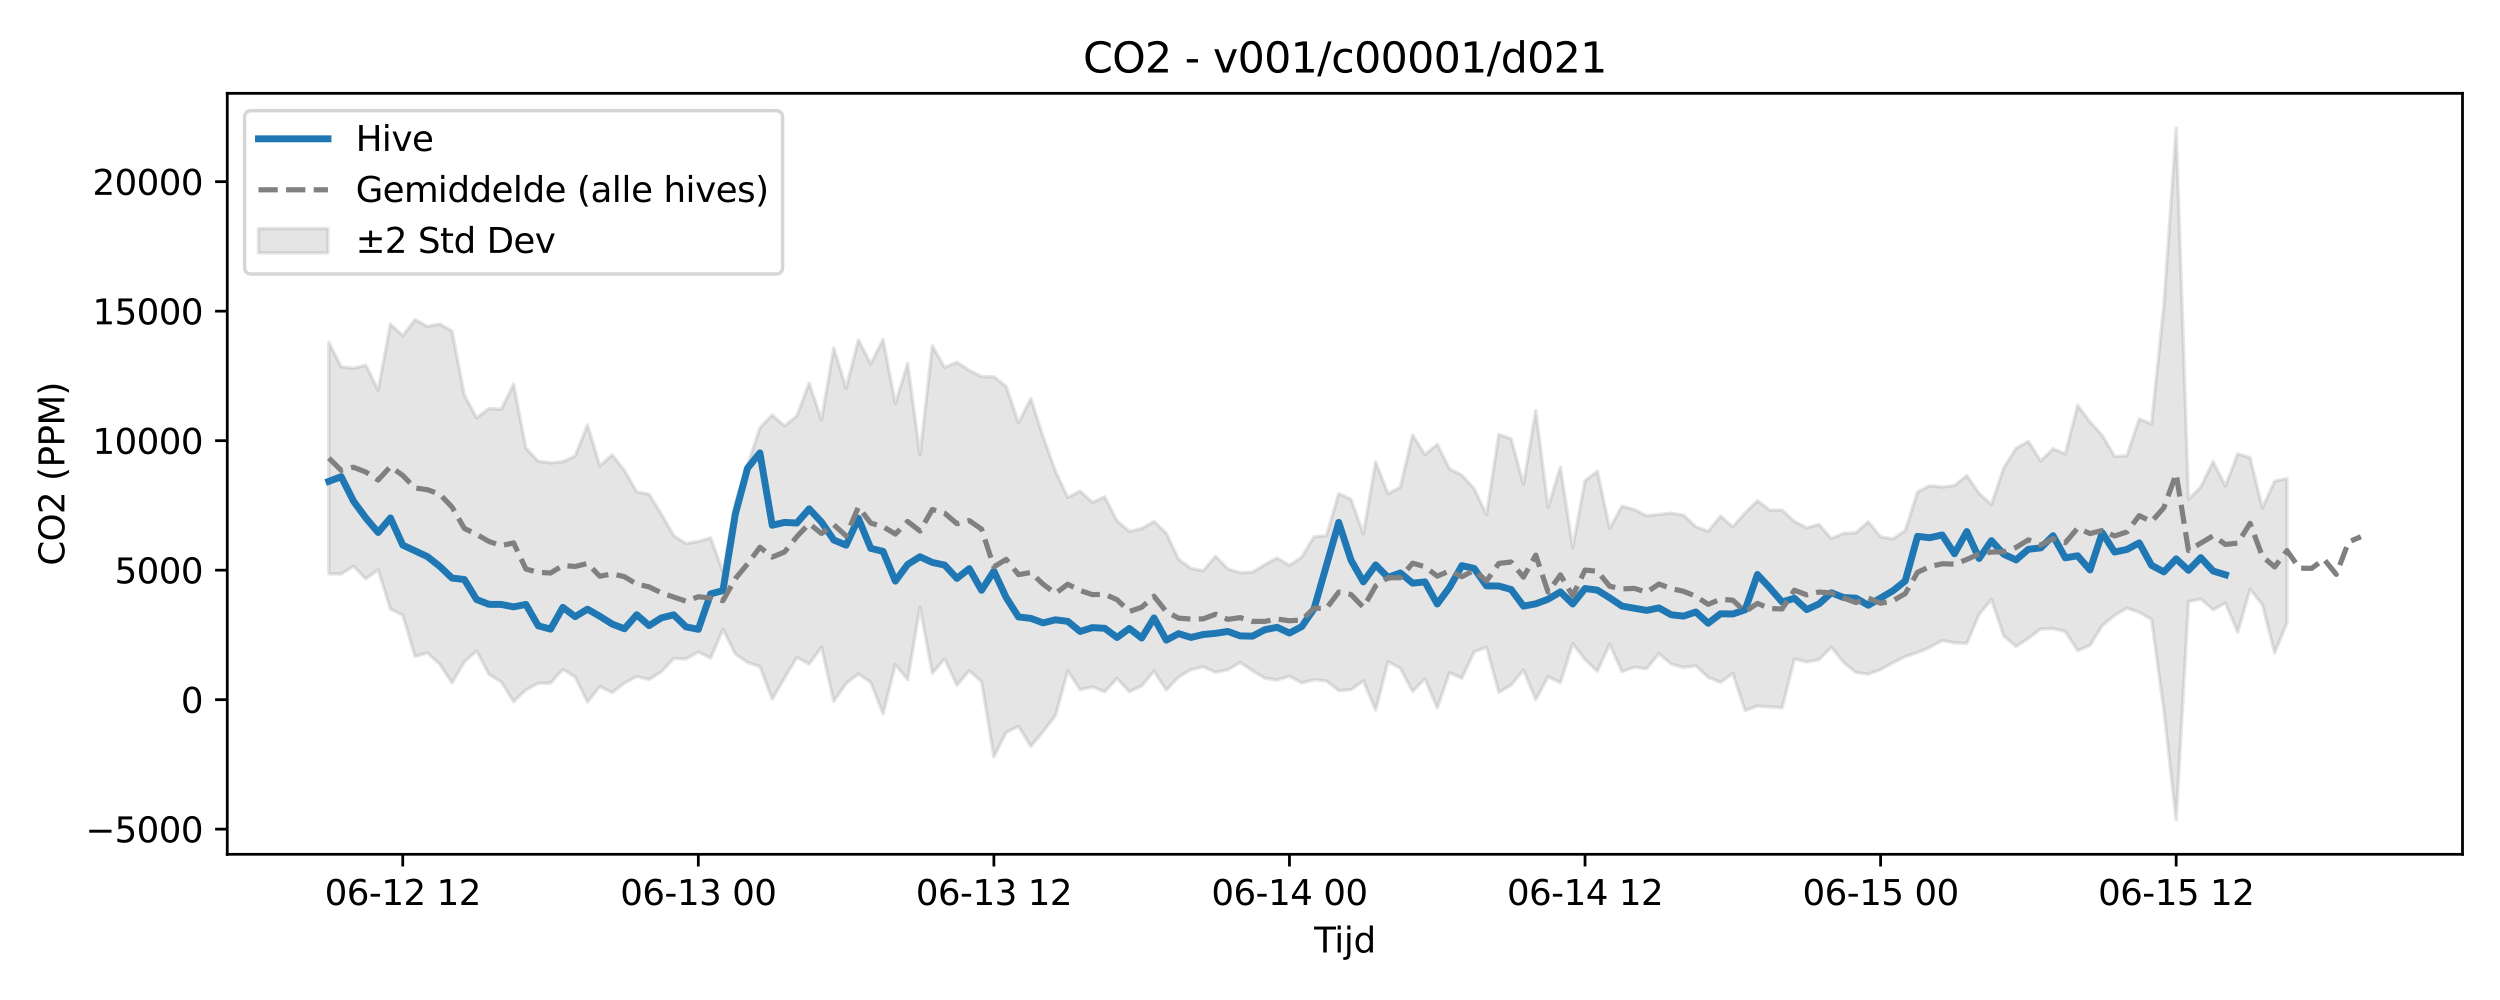 <?xml version="1.0" encoding="utf-8" standalone="no"?>
<!DOCTYPE svg PUBLIC "-//W3C//DTD SVG 1.1//EN"
  "http://www.w3.org/Graphics/SVG/1.1/DTD/svg11.dtd">
<svg xmlns:xlink="http://www.w3.org/1999/xlink" width="720pt" height="288pt" viewBox="0 0 720 288" xmlns="http://www.w3.org/2000/svg" version="1.1">
 <defs>
  <style type="text/css">*{stroke-linejoin: round; stroke-linecap: butt}</style>
 </defs>
 <g id="figure_1">
  <g id="patch_1">
   <path d="M 0 288 
L 720 288 
L 720 0 
L 0 0 
z
" style="fill: #ffffff"/>
  </g>
  <g id="axes_1">
   <g id="patch_2">
    <path d="M 65.45 246.04 
L 709.2 246.04 
L 709.2 26.88 
L 65.45 26.88 
z
" style="fill: #ffffff"/>
   </g>
   <g id="FillBetweenPolyCollection_1">
    <defs>
     <path id="m4cd321ba09" d="M 94.711 -189.405 
L 94.711 -122.758 
L 98.258 -122.68 
L 101.805 -124.944 
L 105.352 -121.284 
L 108.899 -123.916 
L 112.446 -112.607 
L 115.992 -110.831 
L 119.539 -98.957 
L 123.086 -99.96 
L 126.633 -96.743 
L 130.18 -91.323 
L 133.727 -97.371 
L 137.273 -100.54 
L 140.82 -93.773 
L 144.367 -91.588 
L 147.914 -85.942 
L 151.461 -89.313 
L 155.008 -91.172 
L 158.554 -91.271 
L 162.101 -95.21 
L 165.648 -93.032 
L 169.195 -85.814 
L 172.742 -90.27 
L 176.288 -88.515 
L 179.835 -91.281 
L 183.382 -93.169 
L 186.929 -92.301 
L 190.476 -94.54 
L 194.023 -98.354 
L 197.569 -98.241 
L 201.116 -100.216 
L 204.663 -98.455 
L 208.21 -106.754 
L 211.757 -99.647 
L 215.304 -97.194 
L 218.85 -96.03 
L 222.397 -86.638 
L 225.944 -92.728 
L 229.491 -98.654 
L 233.038 -96.758 
L 236.585 -101.617 
L 240.131 -86.011 
L 243.678 -91.162 
L 247.225 -93.873 
L 250.772 -91.527 
L 254.319 -82.415 
L 257.866 -96.61 
L 261.412 -92.25 
L 264.959 -113.165 
L 268.506 -94.117 
L 272.053 -98.247 
L 275.6 -90.668 
L 279.147 -94.824 
L 282.693 -91.667 
L 286.24 -70.025 
L 289.787 -77.105 
L 293.334 -78.826 
L 296.881 -73.033 
L 300.428 -77.326 
L 303.974 -81.9 
L 307.521 -94.753 
L 311.068 -89.359 
L 314.615 -90.175 
L 318.162 -88.765 
L 321.709 -92.623 
L 325.255 -88.799 
L 328.802 -90.46 
L 332.349 -94.729 
L 335.896 -89.267 
L 339.443 -93.043 
L 342.99 -95.125 
L 346.536 -95.951 
L 350.083 -94.386 
L 353.63 -95.094 
L 357.177 -97.216 
L 360.724 -94.846 
L 364.271 -92.675 
L 367.817 -92.169 
L 371.364 -93.253 
L 374.911 -91.318 
L 378.458 -92.23 
L 382.005 -91.872 
L 385.552 -89.106 
L 389.098 -89.343 
L 392.645 -91.931 
L 396.192 -83.498 
L 399.739 -97.453 
L 403.286 -95.531 
L 406.833 -88.867 
L 410.379 -92.489 
L 413.926 -84.114 
L 417.473 -94.251 
L 421.02 -92.673 
L 424.567 -100.279 
L 428.114 -101.599 
L 431.66 -88.6 
L 435.207 -90.69 
L 438.754 -95.039 
L 442.301 -86.505 
L 445.848 -93.111 
L 449.395 -91.373 
L 452.941 -102.642 
L 456.488 -98.077 
L 460.035 -94.677 
L 463.582 -102.485 
L 467.129 -94.556 
L 470.676 -95.847 
L 474.222 -95.41 
L 477.769 -99.769 
L 481.316 -96.746 
L 484.863 -95.76 
L 488.41 -96.229 
L 491.957 -92.921 
L 495.503 -91.501 
L 499.05 -94.04 
L 502.597 -83.333 
L 506.144 -84.666 
L 509.691 -84.392 
L 513.238 -84.155 
L 516.784 -98.231 
L 520.331 -97.361 
L 523.878 -98.034 
L 527.425 -101.612 
L 530.972 -97.188 
L 534.519 -94.32 
L 538.065 -93.838 
L 541.612 -95.147 
L 545.159 -97.151 
L 548.706 -98.906 
L 552.253 -100.079 
L 555.8 -101.571 
L 559.346 -103.537 
L 562.893 -102.876 
L 566.44 -102.69 
L 569.987 -111.082 
L 573.534 -115.342 
L 577.081 -104.881 
L 580.627 -101.808 
L 584.174 -104.176 
L 587.721 -106.823 
L 591.268 -106.947 
L 594.815 -106.138 
L 598.362 -100.593 
L 601.908 -102.142 
L 605.455 -107.837 
L 609.002 -110.757 
L 612.549 -112.848 
L 616.096 -111.665 
L 619.642 -109.635 
L 623.189 -83.462 
L 626.736 -51.922 
L 630.283 -114.728 
L 633.83 -115.489 
L 637.377 -112.372 
L 640.923 -114.339 
L 644.47 -105.907 
L 648.017 -118.342 
L 651.564 -113.842 
L 655.111 -99.994 
L 658.658 -108.664 
L 658.658 -150.162 
L 658.658 -150.162 
L 655.111 -149.46 
L 651.564 -141.679 
L 648.017 -156.207 
L 644.47 -157.262 
L 640.923 -148.061 
L 637.377 -155.042 
L 633.83 -147.75 
L 630.283 -144.189 
L 626.736 -251.158 
L 623.189 -200.111 
L 619.642 -165.897 
L 616.096 -167.327 
L 612.549 -156.754 
L 609.002 -156.527 
L 605.455 -162.604 
L 601.908 -166.506 
L 598.362 -171.218 
L 594.815 -157.275 
L 591.268 -158.775 
L 587.721 -155.239 
L 584.174 -160.866 
L 580.627 -158.917 
L 577.081 -153.259 
L 573.534 -142.679 
L 569.987 -145.888 
L 566.44 -151.028 
L 562.893 -148.176 
L 559.346 -147.72 
L 555.8 -148.097 
L 552.253 -146.282 
L 548.706 -135.204 
L 545.159 -132.785 
L 541.612 -133.38 
L 538.065 -137.726 
L 534.519 -134.586 
L 530.972 -134.373 
L 527.425 -132.884 
L 523.878 -136.946 
L 520.331 -135.988 
L 516.784 -137.823 
L 513.238 -141.093 
L 509.691 -141.068 
L 506.144 -143.794 
L 502.597 -140.287 
L 499.05 -136.258 
L 495.503 -139.332 
L 491.957 -134.972 
L 488.41 -136.283 
L 484.863 -139.653 
L 481.316 -140.22 
L 477.769 -139.842 
L 474.222 -139.461 
L 470.676 -141.251 
L 467.129 -142.219 
L 463.582 -135.845 
L 460.035 -152.302 
L 456.488 -149.556 
L 452.941 -130.228 
L 449.395 -153.494 
L 445.848 -141.839 
L 442.301 -169.746 
L 438.754 -148.506 
L 435.207 -161.596 
L 431.66 -162.873 
L 428.114 -139.775 
L 424.567 -147.24 
L 421.02 -151.15 
L 417.473 -152.936 
L 413.926 -160.024 
L 410.379 -157.084 
L 406.833 -162.736 
L 403.286 -147.691 
L 399.739 -145.794 
L 396.192 -154.967 
L 392.645 -134.237 
L 389.098 -144.201 
L 385.552 -145.837 
L 382.005 -133.715 
L 378.458 -133.42 
L 374.911 -127.591 
L 371.364 -125.173 
L 367.817 -127.277 
L 364.271 -125.395 
L 360.724 -123.208 
L 357.177 -123.035 
L 353.63 -124.143 
L 350.083 -127.826 
L 346.536 -123.599 
L 342.99 -124.314 
L 339.443 -126.894 
L 335.896 -134.415 
L 332.349 -137.834 
L 328.802 -135.767 
L 325.255 -134.962 
L 321.709 -137.955 
L 318.162 -144.923 
L 314.615 -143.313 
L 311.068 -146.543 
L 307.521 -144.717 
L 303.974 -152.308 
L 300.428 -162.146 
L 296.881 -173.185 
L 293.334 -166.202 
L 289.787 -176.705 
L 286.24 -179.485 
L 282.693 -179.556 
L 279.147 -181.311 
L 275.6 -183.68 
L 272.053 -182.161 
L 268.506 -188.415 
L 264.959 -156.959 
L 261.412 -183.367 
L 257.866 -171.769 
L 254.319 -190.263 
L 250.772 -183.183 
L 247.225 -190.093 
L 243.678 -176.159 
L 240.131 -187.768 
L 236.585 -167.068 
L 233.038 -177.657 
L 229.491 -168.217 
L 225.944 -165.306 
L 222.397 -168.484 
L 218.85 -164.785 
L 215.304 -154.004 
L 211.757 -143.02 
L 208.21 -123.272 
L 204.663 -133.116 
L 201.116 -132.049 
L 197.569 -131.463 
L 194.023 -133.691 
L 190.476 -139.962 
L 186.929 -145.67 
L 183.382 -146.362 
L 179.835 -152.54 
L 176.288 -156.984 
L 172.742 -153.822 
L 169.195 -165.616 
L 165.648 -156.7 
L 162.101 -155.035 
L 158.554 -154.678 
L 155.008 -155.158 
L 151.461 -158.927 
L 147.914 -177.353 
L 144.367 -170.121 
L 140.82 -170.347 
L 137.273 -167.644 
L 133.727 -174.267 
L 130.18 -192.63 
L 126.633 -194.658 
L 123.086 -193.973 
L 119.539 -195.941 
L 115.992 -191.294 
L 112.446 -194.658 
L 108.899 -175.578 
L 105.352 -182.826 
L 101.805 -181.932 
L 98.258 -182.368 
L 94.711 -189.405 
z
" style="stroke: #808080; stroke-opacity: 0.2"/>
    </defs>
    <g clip-path="url(#p419c7f6a6b)">
     <use xlink:href="#m4cd321ba09" x="0" y="288" style="fill: #808080; fill-opacity: 0.2; stroke: #808080; stroke-opacity: 0.2"/>
    </g>
   </g>
   <g id="matplotlib.axis_1">
    <g id="xtick_1">
     <g id="line2d_1">
      <defs>
       <path id="m1b14d0f6c7" d="M 0 0 
L 0 3.5 
" style="stroke: #000000; stroke-width: 0.8"/>
      </defs>
      <g>
       <use xlink:href="#m1b14d0f6c7" x="115.992" y="246.04" style="stroke: #000000; stroke-width: 0.8"/>
      </g>
     </g>
     <g id="text_1">
      <!-- 06-12 12 -->
      <g transform="translate(93.512 260.638) scale(0.1 -0.1)">
       <defs>
        <path id="DejaVuSans-30" d="M 2034 4250 
Q 1547 4250 1301 3770 
Q 1056 3291 1056 2328 
Q 1056 1369 1301 889 
Q 1547 409 2034 409 
Q 2525 409 2770 889 
Q 3016 1369 3016 2328 
Q 3016 3291 2770 3770 
Q 2525 4250 2034 4250 
z
M 2034 4750 
Q 2819 4750 3233 4129 
Q 3647 3509 3647 2328 
Q 3647 1150 3233 529 
Q 2819 -91 2034 -91 
Q 1250 -91 836 529 
Q 422 1150 422 2328 
Q 422 3509 836 4129 
Q 1250 4750 2034 4750 
z
" transform="scale(0.016)"/>
        <path id="DejaVuSans-36" d="M 2113 2584 
Q 1688 2584 1439 2293 
Q 1191 2003 1191 1497 
Q 1191 994 1439 701 
Q 1688 409 2113 409 
Q 2538 409 2786 701 
Q 3034 994 3034 1497 
Q 3034 2003 2786 2293 
Q 2538 2584 2113 2584 
z
M 3366 4563 
L 3366 3988 
Q 3128 4100 2886 4159 
Q 2644 4219 2406 4219 
Q 1781 4219 1451 3797 
Q 1122 3375 1075 2522 
Q 1259 2794 1537 2939 
Q 1816 3084 2150 3084 
Q 2853 3084 3261 2657 
Q 3669 2231 3669 1497 
Q 3669 778 3244 343 
Q 2819 -91 2113 -91 
Q 1303 -91 875 529 
Q 447 1150 447 2328 
Q 447 3434 972 4092 
Q 1497 4750 2381 4750 
Q 2619 4750 2861 4703 
Q 3103 4656 3366 4563 
z
" transform="scale(0.016)"/>
        <path id="DejaVuSans-2d" d="M 313 2009 
L 1997 2009 
L 1997 1497 
L 313 1497 
L 313 2009 
z
" transform="scale(0.016)"/>
        <path id="DejaVuSans-31" d="M 794 531 
L 1825 531 
L 1825 4091 
L 703 3866 
L 703 4441 
L 1819 4666 
L 2450 4666 
L 2450 531 
L 3481 531 
L 3481 0 
L 794 0 
L 794 531 
z
" transform="scale(0.016)"/>
        <path id="DejaVuSans-32" d="M 1228 531 
L 3431 531 
L 3431 0 
L 469 0 
L 469 531 
Q 828 903 1448 1529 
Q 2069 2156 2228 2338 
Q 2531 2678 2651 2914 
Q 2772 3150 2772 3378 
Q 2772 3750 2511 3984 
Q 2250 4219 1831 4219 
Q 1534 4219 1204 4116 
Q 875 4013 500 3803 
L 500 4441 
Q 881 4594 1212 4672 
Q 1544 4750 1819 4750 
Q 2544 4750 2975 4387 
Q 3406 4025 3406 3419 
Q 3406 3131 3298 2873 
Q 3191 2616 2906 2266 
Q 2828 2175 2409 1742 
Q 1991 1309 1228 531 
z
" transform="scale(0.016)"/>
        <path id="DejaVuSans-20" transform="scale(0.016)"/>
       </defs>
       <use xlink:href="#DejaVuSans-30"/>
       <use xlink:href="#DejaVuSans-36" transform="translate(63.623 0)"/>
       <use xlink:href="#DejaVuSans-2d" transform="translate(127.246 0)"/>
       <use xlink:href="#DejaVuSans-31" transform="translate(163.33 0)"/>
       <use xlink:href="#DejaVuSans-32" transform="translate(226.953 0)"/>
       <use xlink:href="#DejaVuSans-20" transform="translate(290.576 0)"/>
       <use xlink:href="#DejaVuSans-31" transform="translate(322.363 0)"/>
       <use xlink:href="#DejaVuSans-32" transform="translate(385.986 0)"/>
      </g>
     </g>
    </g>
    <g id="xtick_2">
     <g id="line2d_2">
      <g>
       <use xlink:href="#m1b14d0f6c7" x="201.116" y="246.04" style="stroke: #000000; stroke-width: 0.8"/>
      </g>
     </g>
     <g id="text_2">
      <!-- 06-13 00 -->
      <g transform="translate(178.636 260.638) scale(0.1 -0.1)">
       <defs>
        <path id="DejaVuSans-33" d="M 2597 2516 
Q 3050 2419 3304 2112 
Q 3559 1806 3559 1356 
Q 3559 666 3084 287 
Q 2609 -91 1734 -91 
Q 1441 -91 1130 -33 
Q 819 25 488 141 
L 488 750 
Q 750 597 1062 519 
Q 1375 441 1716 441 
Q 2309 441 2620 675 
Q 2931 909 2931 1356 
Q 2931 1769 2642 2001 
Q 2353 2234 1838 2234 
L 1294 2234 
L 1294 2753 
L 1863 2753 
Q 2328 2753 2575 2939 
Q 2822 3125 2822 3475 
Q 2822 3834 2567 4026 
Q 2313 4219 1838 4219 
Q 1578 4219 1281 4162 
Q 984 4106 628 3988 
L 628 4550 
Q 988 4650 1302 4700 
Q 1616 4750 1894 4750 
Q 2613 4750 3031 4423 
Q 3450 4097 3450 3541 
Q 3450 3153 3228 2886 
Q 3006 2619 2597 2516 
z
" transform="scale(0.016)"/>
       </defs>
       <use xlink:href="#DejaVuSans-30"/>
       <use xlink:href="#DejaVuSans-36" transform="translate(63.623 0)"/>
       <use xlink:href="#DejaVuSans-2d" transform="translate(127.246 0)"/>
       <use xlink:href="#DejaVuSans-31" transform="translate(163.33 0)"/>
       <use xlink:href="#DejaVuSans-33" transform="translate(226.953 0)"/>
       <use xlink:href="#DejaVuSans-20" transform="translate(290.576 0)"/>
       <use xlink:href="#DejaVuSans-30" transform="translate(322.363 0)"/>
       <use xlink:href="#DejaVuSans-30" transform="translate(385.986 0)"/>
      </g>
     </g>
    </g>
    <g id="xtick_3">
     <g id="line2d_3">
      <g>
       <use xlink:href="#m1b14d0f6c7" x="286.24" y="246.04" style="stroke: #000000; stroke-width: 0.8"/>
      </g>
     </g>
     <g id="text_3">
      <!-- 06-13 12 -->
      <g transform="translate(263.76 260.638) scale(0.1 -0.1)">
       <use xlink:href="#DejaVuSans-30"/>
       <use xlink:href="#DejaVuSans-36" transform="translate(63.623 0)"/>
       <use xlink:href="#DejaVuSans-2d" transform="translate(127.246 0)"/>
       <use xlink:href="#DejaVuSans-31" transform="translate(163.33 0)"/>
       <use xlink:href="#DejaVuSans-33" transform="translate(226.953 0)"/>
       <use xlink:href="#DejaVuSans-20" transform="translate(290.576 0)"/>
       <use xlink:href="#DejaVuSans-31" transform="translate(322.363 0)"/>
       <use xlink:href="#DejaVuSans-32" transform="translate(385.986 0)"/>
      </g>
     </g>
    </g>
    <g id="xtick_4">
     <g id="line2d_4">
      <g>
       <use xlink:href="#m1b14d0f6c7" x="371.364" y="246.04" style="stroke: #000000; stroke-width: 0.8"/>
      </g>
     </g>
     <g id="text_4">
      <!-- 06-14 00 -->
      <g transform="translate(348.884 260.638) scale(0.1 -0.1)">
       <defs>
        <path id="DejaVuSans-34" d="M 2419 4116 
L 825 1625 
L 2419 1625 
L 2419 4116 
z
M 2253 4666 
L 3047 4666 
L 3047 1625 
L 3713 1625 
L 3713 1100 
L 3047 1100 
L 3047 0 
L 2419 0 
L 2419 1100 
L 313 1100 
L 313 1709 
L 2253 4666 
z
" transform="scale(0.016)"/>
       </defs>
       <use xlink:href="#DejaVuSans-30"/>
       <use xlink:href="#DejaVuSans-36" transform="translate(63.623 0)"/>
       <use xlink:href="#DejaVuSans-2d" transform="translate(127.246 0)"/>
       <use xlink:href="#DejaVuSans-31" transform="translate(163.33 0)"/>
       <use xlink:href="#DejaVuSans-34" transform="translate(226.953 0)"/>
       <use xlink:href="#DejaVuSans-20" transform="translate(290.576 0)"/>
       <use xlink:href="#DejaVuSans-30" transform="translate(322.363 0)"/>
       <use xlink:href="#DejaVuSans-30" transform="translate(385.986 0)"/>
      </g>
     </g>
    </g>
    <g id="xtick_5">
     <g id="line2d_5">
      <g>
       <use xlink:href="#m1b14d0f6c7" x="456.488" y="246.04" style="stroke: #000000; stroke-width: 0.8"/>
      </g>
     </g>
     <g id="text_5">
      <!-- 06-14 12 -->
      <g transform="translate(434.008 260.638) scale(0.1 -0.1)">
       <use xlink:href="#DejaVuSans-30"/>
       <use xlink:href="#DejaVuSans-36" transform="translate(63.623 0)"/>
       <use xlink:href="#DejaVuSans-2d" transform="translate(127.246 0)"/>
       <use xlink:href="#DejaVuSans-31" transform="translate(163.33 0)"/>
       <use xlink:href="#DejaVuSans-34" transform="translate(226.953 0)"/>
       <use xlink:href="#DejaVuSans-20" transform="translate(290.576 0)"/>
       <use xlink:href="#DejaVuSans-31" transform="translate(322.363 0)"/>
       <use xlink:href="#DejaVuSans-32" transform="translate(385.986 0)"/>
      </g>
     </g>
    </g>
    <g id="xtick_6">
     <g id="line2d_6">
      <g>
       <use xlink:href="#m1b14d0f6c7" x="541.612" y="246.04" style="stroke: #000000; stroke-width: 0.8"/>
      </g>
     </g>
     <g id="text_6">
      <!-- 06-15 00 -->
      <g transform="translate(519.132 260.638) scale(0.1 -0.1)">
       <defs>
        <path id="DejaVuSans-35" d="M 691 4666 
L 3169 4666 
L 3169 4134 
L 1269 4134 
L 1269 2991 
Q 1406 3038 1543 3061 
Q 1681 3084 1819 3084 
Q 2600 3084 3056 2656 
Q 3513 2228 3513 1497 
Q 3513 744 3044 326 
Q 2575 -91 1722 -91 
Q 1428 -91 1123 -41 
Q 819 9 494 109 
L 494 744 
Q 775 591 1075 516 
Q 1375 441 1709 441 
Q 2250 441 2565 725 
Q 2881 1009 2881 1497 
Q 2881 1984 2565 2268 
Q 2250 2553 1709 2553 
Q 1456 2553 1204 2497 
Q 953 2441 691 2322 
L 691 4666 
z
" transform="scale(0.016)"/>
       </defs>
       <use xlink:href="#DejaVuSans-30"/>
       <use xlink:href="#DejaVuSans-36" transform="translate(63.623 0)"/>
       <use xlink:href="#DejaVuSans-2d" transform="translate(127.246 0)"/>
       <use xlink:href="#DejaVuSans-31" transform="translate(163.33 0)"/>
       <use xlink:href="#DejaVuSans-35" transform="translate(226.953 0)"/>
       <use xlink:href="#DejaVuSans-20" transform="translate(290.576 0)"/>
       <use xlink:href="#DejaVuSans-30" transform="translate(322.363 0)"/>
       <use xlink:href="#DejaVuSans-30" transform="translate(385.986 0)"/>
      </g>
     </g>
    </g>
    <g id="xtick_7">
     <g id="line2d_7">
      <g>
       <use xlink:href="#m1b14d0f6c7" x="626.736" y="246.04" style="stroke: #000000; stroke-width: 0.8"/>
      </g>
     </g>
     <g id="text_7">
      <!-- 06-15 12 -->
      <g transform="translate(604.256 260.638) scale(0.1 -0.1)">
       <use xlink:href="#DejaVuSans-30"/>
       <use xlink:href="#DejaVuSans-36" transform="translate(63.623 0)"/>
       <use xlink:href="#DejaVuSans-2d" transform="translate(127.246 0)"/>
       <use xlink:href="#DejaVuSans-31" transform="translate(163.33 0)"/>
       <use xlink:href="#DejaVuSans-35" transform="translate(226.953 0)"/>
       <use xlink:href="#DejaVuSans-20" transform="translate(290.576 0)"/>
       <use xlink:href="#DejaVuSans-31" transform="translate(322.363 0)"/>
       <use xlink:href="#DejaVuSans-32" transform="translate(385.986 0)"/>
      </g>
     </g>
    </g>
    <g id="text_8">
     <!-- Tijd -->
     <g transform="translate(378.475 274.317) scale(0.1 -0.1)">
      <defs>
       <path id="DejaVuSans-54" d="M -19 4666 
L 3928 4666 
L 3928 4134 
L 2272 4134 
L 2272 0 
L 1638 0 
L 1638 4134 
L -19 4134 
L -19 4666 
z
" transform="scale(0.016)"/>
       <path id="DejaVuSans-69" d="M 603 3500 
L 1178 3500 
L 1178 0 
L 603 0 
L 603 3500 
z
M 603 4863 
L 1178 4863 
L 1178 4134 
L 603 4134 
L 603 4863 
z
" transform="scale(0.016)"/>
       <path id="DejaVuSans-6a" d="M 603 3500 
L 1178 3500 
L 1178 -63 
Q 1178 -731 923 -1031 
Q 669 -1331 103 -1331 
L -116 -1331 
L -116 -844 
L 38 -844 
Q 366 -844 484 -692 
Q 603 -541 603 -63 
L 603 3500 
z
M 603 4863 
L 1178 4863 
L 1178 4134 
L 603 4134 
L 603 4863 
z
" transform="scale(0.016)"/>
       <path id="DejaVuSans-64" d="M 2906 2969 
L 2906 4863 
L 3481 4863 
L 3481 0 
L 2906 0 
L 2906 525 
Q 2725 213 2448 61 
Q 2172 -91 1784 -91 
Q 1150 -91 751 415 
Q 353 922 353 1747 
Q 353 2572 751 3078 
Q 1150 3584 1784 3584 
Q 2172 3584 2448 3432 
Q 2725 3281 2906 2969 
z
M 947 1747 
Q 947 1113 1208 752 
Q 1469 391 1925 391 
Q 2381 391 2643 752 
Q 2906 1113 2906 1747 
Q 2906 2381 2643 2742 
Q 2381 3103 1925 3103 
Q 1469 3103 1208 2742 
Q 947 2381 947 1747 
z
" transform="scale(0.016)"/>
      </defs>
      <use xlink:href="#DejaVuSans-54"/>
      <use xlink:href="#DejaVuSans-69" transform="translate(57.959 0)"/>
      <use xlink:href="#DejaVuSans-6a" transform="translate(85.742 0)"/>
      <use xlink:href="#DejaVuSans-64" transform="translate(113.525 0)"/>
     </g>
    </g>
   </g>
   <g id="matplotlib.axis_2">
    <g id="ytick_1">
     <g id="line2d_8">
      <defs>
       <path id="me654395de6" d="M 0 0 
L -3.5 0 
" style="stroke: #000000; stroke-width: 0.8"/>
      </defs>
      <g>
       <use xlink:href="#me654395de6" x="65.45" y="238.797" style="stroke: #000000; stroke-width: 0.8"/>
      </g>
     </g>
     <g id="text_9">
      <!-- −5000 -->
      <g transform="translate(24.62 242.596) scale(0.1 -0.1)">
       <defs>
        <path id="DejaVuSans-2212" d="M 678 2272 
L 4684 2272 
L 4684 1741 
L 678 1741 
L 678 2272 
z
" transform="scale(0.016)"/>
       </defs>
       <use xlink:href="#DejaVuSans-2212"/>
       <use xlink:href="#DejaVuSans-35" transform="translate(83.789 0)"/>
       <use xlink:href="#DejaVuSans-30" transform="translate(147.412 0)"/>
       <use xlink:href="#DejaVuSans-30" transform="translate(211.035 0)"/>
       <use xlink:href="#DejaVuSans-30" transform="translate(274.658 0)"/>
      </g>
     </g>
    </g>
    <g id="ytick_2">
     <g id="line2d_9">
      <g>
       <use xlink:href="#me654395de6" x="65.45" y="201.502" style="stroke: #000000; stroke-width: 0.8"/>
      </g>
     </g>
     <g id="text_10">
      <!-- 0 -->
      <g transform="translate(52.087 205.302) scale(0.1 -0.1)">
       <use xlink:href="#DejaVuSans-30"/>
      </g>
     </g>
    </g>
    <g id="ytick_3">
     <g id="line2d_10">
      <g>
       <use xlink:href="#me654395de6" x="65.45" y="164.208" style="stroke: #000000; stroke-width: 0.8"/>
      </g>
     </g>
     <g id="text_11">
      <!-- 5000 -->
      <g transform="translate(33 168.007) scale(0.1 -0.1)">
       <use xlink:href="#DejaVuSans-35"/>
       <use xlink:href="#DejaVuSans-30" transform="translate(63.623 0)"/>
       <use xlink:href="#DejaVuSans-30" transform="translate(127.246 0)"/>
       <use xlink:href="#DejaVuSans-30" transform="translate(190.869 0)"/>
      </g>
     </g>
    </g>
    <g id="ytick_4">
     <g id="line2d_11">
      <g>
       <use xlink:href="#me654395de6" x="65.45" y="126.913" style="stroke: #000000; stroke-width: 0.8"/>
      </g>
     </g>
     <g id="text_12">
      <!-- 10000 -->
      <g transform="translate(26.637 130.712) scale(0.1 -0.1)">
       <use xlink:href="#DejaVuSans-31"/>
       <use xlink:href="#DejaVuSans-30" transform="translate(63.623 0)"/>
       <use xlink:href="#DejaVuSans-30" transform="translate(127.246 0)"/>
       <use xlink:href="#DejaVuSans-30" transform="translate(190.869 0)"/>
       <use xlink:href="#DejaVuSans-30" transform="translate(254.492 0)"/>
      </g>
     </g>
    </g>
    <g id="ytick_5">
     <g id="line2d_12">
      <g>
       <use xlink:href="#me654395de6" x="65.45" y="89.618" style="stroke: #000000; stroke-width: 0.8"/>
      </g>
     </g>
     <g id="text_13">
      <!-- 15000 -->
      <g transform="translate(26.637 93.417) scale(0.1 -0.1)">
       <use xlink:href="#DejaVuSans-31"/>
       <use xlink:href="#DejaVuSans-35" transform="translate(63.623 0)"/>
       <use xlink:href="#DejaVuSans-30" transform="translate(127.246 0)"/>
       <use xlink:href="#DejaVuSans-30" transform="translate(190.869 0)"/>
       <use xlink:href="#DejaVuSans-30" transform="translate(254.492 0)"/>
      </g>
     </g>
    </g>
    <g id="ytick_6">
     <g id="line2d_13">
      <g>
       <use xlink:href="#me654395de6" x="65.45" y="52.323" style="stroke: #000000; stroke-width: 0.8"/>
      </g>
     </g>
     <g id="text_14">
      <!-- 20000 -->
      <g transform="translate(26.637 56.123) scale(0.1 -0.1)">
       <use xlink:href="#DejaVuSans-32"/>
       <use xlink:href="#DejaVuSans-30" transform="translate(63.623 0)"/>
       <use xlink:href="#DejaVuSans-30" transform="translate(127.246 0)"/>
       <use xlink:href="#DejaVuSans-30" transform="translate(190.869 0)"/>
       <use xlink:href="#DejaVuSans-30" transform="translate(254.492 0)"/>
      </g>
     </g>
    </g>
    <g id="text_15">
     <!-- CO2 (PPM) -->
     <g transform="translate(18.541 162.903) rotate(-90) scale(0.1 -0.1)">
      <defs>
       <path id="DejaVuSans-43" d="M 4122 4306 
L 4122 3641 
Q 3803 3938 3442 4084 
Q 3081 4231 2675 4231 
Q 1875 4231 1450 3742 
Q 1025 3253 1025 2328 
Q 1025 1406 1450 917 
Q 1875 428 2675 428 
Q 3081 428 3442 575 
Q 3803 722 4122 1019 
L 4122 359 
Q 3791 134 3420 21 
Q 3050 -91 2638 -91 
Q 1578 -91 968 557 
Q 359 1206 359 2328 
Q 359 3453 968 4101 
Q 1578 4750 2638 4750 
Q 3056 4750 3426 4639 
Q 3797 4528 4122 4306 
z
" transform="scale(0.016)"/>
       <path id="DejaVuSans-4f" d="M 2522 4238 
Q 1834 4238 1429 3725 
Q 1025 3213 1025 2328 
Q 1025 1447 1429 934 
Q 1834 422 2522 422 
Q 3209 422 3611 934 
Q 4013 1447 4013 2328 
Q 4013 3213 3611 3725 
Q 3209 4238 2522 4238 
z
M 2522 4750 
Q 3503 4750 4090 4092 
Q 4678 3434 4678 2328 
Q 4678 1225 4090 567 
Q 3503 -91 2522 -91 
Q 1538 -91 948 565 
Q 359 1222 359 2328 
Q 359 3434 948 4092 
Q 1538 4750 2522 4750 
z
" transform="scale(0.016)"/>
       <path id="DejaVuSans-28" d="M 1984 4856 
Q 1566 4138 1362 3434 
Q 1159 2731 1159 2009 
Q 1159 1288 1364 580 
Q 1569 -128 1984 -844 
L 1484 -844 
Q 1016 -109 783 600 
Q 550 1309 550 2009 
Q 550 2706 781 3412 
Q 1013 4119 1484 4856 
L 1984 4856 
z
" transform="scale(0.016)"/>
       <path id="DejaVuSans-50" d="M 1259 4147 
L 1259 2394 
L 2053 2394 
Q 2494 2394 2734 2622 
Q 2975 2850 2975 3272 
Q 2975 3691 2734 3919 
Q 2494 4147 2053 4147 
L 1259 4147 
z
M 628 4666 
L 2053 4666 
Q 2838 4666 3239 4311 
Q 3641 3956 3641 3272 
Q 3641 2581 3239 2228 
Q 2838 1875 2053 1875 
L 1259 1875 
L 1259 0 
L 628 0 
L 628 4666 
z
" transform="scale(0.016)"/>
       <path id="DejaVuSans-4d" d="M 628 4666 
L 1569 4666 
L 2759 1491 
L 3956 4666 
L 4897 4666 
L 4897 0 
L 4281 0 
L 4281 4097 
L 3078 897 
L 2444 897 
L 1241 4097 
L 1241 0 
L 628 0 
L 628 4666 
z
" transform="scale(0.016)"/>
       <path id="DejaVuSans-29" d="M 513 4856 
L 1013 4856 
Q 1481 4119 1714 3412 
Q 1947 2706 1947 2009 
Q 1947 1309 1714 600 
Q 1481 -109 1013 -844 
L 513 -844 
Q 928 -128 1133 580 
Q 1338 1288 1338 2009 
Q 1338 2731 1133 3434 
Q 928 4138 513 4856 
z
" transform="scale(0.016)"/>
      </defs>
      <use xlink:href="#DejaVuSans-43"/>
      <use xlink:href="#DejaVuSans-4f" transform="translate(69.824 0)"/>
      <use xlink:href="#DejaVuSans-32" transform="translate(148.535 0)"/>
      <use xlink:href="#DejaVuSans-20" transform="translate(212.158 0)"/>
      <use xlink:href="#DejaVuSans-28" transform="translate(243.945 0)"/>
      <use xlink:href="#DejaVuSans-50" transform="translate(282.959 0)"/>
      <use xlink:href="#DejaVuSans-50" transform="translate(343.262 0)"/>
      <use xlink:href="#DejaVuSans-4d" transform="translate(403.564 0)"/>
      <use xlink:href="#DejaVuSans-29" transform="translate(489.844 0)"/>
     </g>
    </g>
   </g>
   <g id="line2d_14">
    <path d="M 94.711 138.627 
L 98.258 137.281 
L 101.805 144.315 
L 105.352 149.163 
L 108.899 153.345 
L 112.446 149.173 
L 115.992 156.987 
L 123.086 160.309 
L 126.633 163.1 
L 130.18 166.478 
L 133.727 166.9 
L 137.273 172.666 
L 140.82 174.054 
L 144.367 174.073 
L 147.914 174.78 
L 151.461 174.071 
L 155.008 180.23 
L 158.554 181.194 
L 162.101 174.924 
L 165.648 177.597 
L 169.195 175.441 
L 172.742 177.48 
L 176.288 179.717 
L 179.835 181.085 
L 183.382 177.05 
L 186.929 180.167 
L 190.476 177.95 
L 194.023 177.082 
L 197.569 180.535 
L 201.116 181.244 
L 204.663 171.04 
L 208.21 170.09 
L 211.757 148.126 
L 215.304 134.805 
L 218.85 130.437 
L 222.397 151.27 
L 225.944 150.451 
L 229.491 150.637 
L 233.038 146.555 
L 236.585 150.338 
L 240.131 155.526 
L 243.678 157.006 
L 247.225 149.31 
L 250.772 157.922 
L 254.319 158.79 
L 257.866 167.359 
L 261.412 162.552 
L 264.959 160.342 
L 268.506 161.996 
L 272.053 162.738 
L 275.6 166.575 
L 279.147 163.768 
L 282.693 169.993 
L 286.24 164.476 
L 289.787 172.099 
L 293.334 177.681 
L 296.881 178.089 
L 300.428 179.379 
L 303.974 178.503 
L 307.521 178.944 
L 311.068 181.866 
L 314.615 180.747 
L 318.162 180.946 
L 321.709 183.586 
L 325.255 180.987 
L 328.802 183.763 
L 332.349 177.969 
L 335.896 184.352 
L 339.443 182.49 
L 342.99 183.579 
L 346.536 182.736 
L 350.083 182.4 
L 353.63 181.853 
L 357.177 183.146 
L 360.724 183.208 
L 364.271 181.358 
L 367.817 180.67 
L 371.364 182.318 
L 374.911 180.448 
L 378.458 175.284 
L 385.552 150.453 
L 389.098 161.329 
L 392.645 167.577 
L 396.192 162.701 
L 399.739 166.289 
L 403.286 165.011 
L 406.833 167.957 
L 410.379 167.575 
L 413.926 173.957 
L 417.473 169.148 
L 421.02 162.9 
L 424.567 163.703 
L 428.114 168.733 
L 431.66 168.773 
L 435.207 169.775 
L 438.754 174.566 
L 442.301 173.897 
L 445.848 172.577 
L 449.395 170.456 
L 452.941 173.947 
L 456.488 169.492 
L 460.035 169.946 
L 463.582 172.166 
L 467.129 174.55 
L 474.222 175.791 
L 477.769 175.078 
L 481.316 177.06 
L 484.863 177.437 
L 488.41 176.251 
L 491.957 179.491 
L 495.503 176.774 
L 499.05 176.825 
L 502.597 175.625 
L 506.144 165.466 
L 509.691 169.285 
L 513.238 173.36 
L 516.784 172.308 
L 520.331 175.563 
L 523.878 173.924 
L 527.425 170.712 
L 530.972 172.094 
L 534.519 172.266 
L 538.065 174.312 
L 545.159 170.148 
L 548.706 167.306 
L 552.253 154.471 
L 555.8 154.859 
L 559.346 154.071 
L 562.893 159.481 
L 566.44 153.101 
L 569.987 160.84 
L 573.534 155.717 
L 577.081 159.62 
L 580.627 161.258 
L 584.174 158.183 
L 587.721 157.8 
L 591.268 154.29 
L 594.815 160.654 
L 598.362 160.061 
L 601.908 164.151 
L 605.455 153.437 
L 609.002 158.986 
L 612.549 158.248 
L 616.096 156.344 
L 619.642 162.815 
L 623.189 164.707 
L 626.736 160.953 
L 630.283 164.243 
L 633.83 160.6 
L 637.377 164.449 
L 640.923 165.539 
L 640.923 165.539 
" clip-path="url(#p419c7f6a6b)" style="fill: none; stroke: #1f77b4; stroke-width: 2; stroke-linecap: square"/>
   </g>
   <g id="line2d_15">
    <path d="M 94.711 131.919 
L 98.258 135.476 
L 101.805 134.562 
L 105.352 135.945 
L 108.899 138.253 
L 112.446 134.367 
L 115.992 136.937 
L 119.539 140.551 
L 123.086 141.034 
L 126.633 142.299 
L 130.18 146.023 
L 133.727 152.181 
L 137.273 153.908 
L 140.82 155.94 
L 144.367 157.145 
L 147.914 156.352 
L 151.461 163.88 
L 155.008 164.835 
L 158.554 165.025 
L 162.101 162.878 
L 165.648 163.134 
L 169.195 162.285 
L 172.742 165.954 
L 176.288 165.251 
L 179.835 166.09 
L 183.382 168.234 
L 186.929 169.015 
L 190.476 170.749 
L 197.569 173.148 
L 201.116 171.867 
L 204.663 172.215 
L 208.21 172.987 
L 211.757 166.666 
L 215.304 162.401 
L 218.85 157.593 
L 222.397 160.439 
L 225.944 158.983 
L 229.491 154.565 
L 233.038 150.792 
L 236.585 153.657 
L 240.131 151.111 
L 243.678 154.34 
L 247.225 146.017 
L 250.772 150.645 
L 254.319 151.661 
L 257.866 153.81 
L 261.412 150.192 
L 264.959 152.938 
L 268.506 146.734 
L 272.053 147.796 
L 275.6 150.826 
L 279.147 149.933 
L 282.693 152.389 
L 286.24 163.245 
L 289.787 161.095 
L 293.334 165.486 
L 296.881 164.891 
L 300.428 168.264 
L 303.974 170.896 
L 307.521 168.265 
L 311.068 170.049 
L 314.615 171.256 
L 318.162 171.156 
L 321.709 172.711 
L 325.255 176.119 
L 328.802 174.886 
L 332.349 171.718 
L 335.896 176.159 
L 339.443 178.032 
L 342.99 178.28 
L 346.536 178.225 
L 350.083 176.894 
L 353.63 178.382 
L 357.177 177.874 
L 360.724 178.973 
L 364.271 178.965 
L 367.817 178.277 
L 371.364 178.787 
L 374.911 178.546 
L 378.458 175.175 
L 382.005 175.206 
L 385.552 170.528 
L 389.098 171.228 
L 392.645 174.916 
L 396.192 168.767 
L 399.739 166.377 
L 403.286 166.389 
L 406.833 162.198 
L 410.379 163.214 
L 413.926 165.931 
L 417.473 164.407 
L 421.02 166.088 
L 424.567 164.24 
L 428.114 167.313 
L 431.66 162.263 
L 435.207 161.857 
L 438.754 166.227 
L 442.301 159.875 
L 445.848 170.525 
L 449.395 165.566 
L 452.941 171.565 
L 456.488 164.183 
L 460.035 164.511 
L 463.582 168.835 
L 467.129 169.612 
L 470.676 169.451 
L 474.222 170.564 
L 477.769 168.195 
L 481.316 169.517 
L 484.863 170.293 
L 488.41 171.744 
L 491.957 174.053 
L 495.503 172.584 
L 499.05 172.851 
L 502.597 176.19 
L 506.144 173.77 
L 509.691 175.27 
L 513.238 175.376 
L 516.784 169.973 
L 520.331 171.325 
L 523.878 170.51 
L 527.425 170.752 
L 530.972 172.22 
L 534.519 173.547 
L 538.065 172.218 
L 541.612 173.737 
L 545.159 173.032 
L 548.706 170.945 
L 552.253 164.82 
L 555.8 163.166 
L 559.346 162.372 
L 562.893 162.474 
L 566.44 161.141 
L 569.987 159.515 
L 573.534 158.989 
L 577.081 158.93 
L 580.627 157.638 
L 584.174 155.479 
L 587.721 156.969 
L 591.268 155.139 
L 594.815 156.294 
L 598.362 152.095 
L 601.908 153.676 
L 605.455 152.78 
L 609.002 154.358 
L 612.549 153.199 
L 616.096 148.504 
L 619.642 150.234 
L 623.189 146.213 
L 626.736 136.46 
L 630.283 158.541 
L 637.377 154.293 
L 640.923 156.8 
L 644.47 156.415 
L 648.017 150.725 
L 651.564 160.24 
L 655.111 163.273 
L 658.658 158.587 
L 662.204 163.623 
L 665.751 163.689 
L 669.298 161.053 
L 672.845 165.411 
L 676.392 156.077 
L 679.939 154.573 
L 679.939 154.573 
" clip-path="url(#p419c7f6a6b)" style="fill: none; stroke-dasharray: 5.55,2.4; stroke-dashoffset: 0; stroke: #808080; stroke-width: 1.5"/>
   </g>
   <g id="patch_3">
    <path d="M 65.45 246.04 
L 65.45 26.88 
" style="fill: none; stroke: #000000; stroke-width: 0.8; stroke-linejoin: miter; stroke-linecap: square"/>
   </g>
   <g id="patch_4">
    <path d="M 709.2 246.04 
L 709.2 26.88 
" style="fill: none; stroke: #000000; stroke-width: 0.8; stroke-linejoin: miter; stroke-linecap: square"/>
   </g>
   <g id="patch_5">
    <path d="M 65.45 246.04 
L 709.2 246.04 
" style="fill: none; stroke: #000000; stroke-width: 0.8; stroke-linejoin: miter; stroke-linecap: square"/>
   </g>
   <g id="patch_6">
    <path d="M 65.45 26.88 
L 709.2 26.88 
" style="fill: none; stroke: #000000; stroke-width: 0.8; stroke-linejoin: miter; stroke-linecap: square"/>
   </g>
   <g id="text_16">
    <!-- CO2 - v001/c00001/d021 -->
    <g transform="translate(311.922 20.88) scale(0.12 -0.12)">
     <defs>
      <path id="DejaVuSans-76" d="M 191 3500 
L 800 3500 
L 1894 563 
L 2988 3500 
L 3597 3500 
L 2284 0 
L 1503 0 
L 191 3500 
z
" transform="scale(0.016)"/>
      <path id="DejaVuSans-2f" d="M 1625 4666 
L 2156 4666 
L 531 -594 
L 0 -594 
L 1625 4666 
z
" transform="scale(0.016)"/>
      <path id="DejaVuSans-63" d="M 3122 3366 
L 3122 2828 
Q 2878 2963 2633 3030 
Q 2388 3097 2138 3097 
Q 1578 3097 1268 2742 
Q 959 2388 959 1747 
Q 959 1106 1268 751 
Q 1578 397 2138 397 
Q 2388 397 2633 464 
Q 2878 531 3122 666 
L 3122 134 
Q 2881 22 2623 -34 
Q 2366 -91 2075 -91 
Q 1284 -91 818 406 
Q 353 903 353 1747 
Q 353 2603 823 3093 
Q 1294 3584 2113 3584 
Q 2378 3584 2631 3529 
Q 2884 3475 3122 3366 
z
" transform="scale(0.016)"/>
     </defs>
     <use xlink:href="#DejaVuSans-43"/>
     <use xlink:href="#DejaVuSans-4f" transform="translate(69.824 0)"/>
     <use xlink:href="#DejaVuSans-32" transform="translate(148.535 0)"/>
     <use xlink:href="#DejaVuSans-20" transform="translate(212.158 0)"/>
     <use xlink:href="#DejaVuSans-2d" transform="translate(243.945 0)"/>
     <use xlink:href="#DejaVuSans-20" transform="translate(280.029 0)"/>
     <use xlink:href="#DejaVuSans-76" transform="translate(311.816 0)"/>
     <use xlink:href="#DejaVuSans-30" transform="translate(370.996 0)"/>
     <use xlink:href="#DejaVuSans-30" transform="translate(434.619 0)"/>
     <use xlink:href="#DejaVuSans-31" transform="translate(498.242 0)"/>
     <use xlink:href="#DejaVuSans-2f" transform="translate(561.865 0)"/>
     <use xlink:href="#DejaVuSans-63" transform="translate(595.557 0)"/>
     <use xlink:href="#DejaVuSans-30" transform="translate(650.537 0)"/>
     <use xlink:href="#DejaVuSans-30" transform="translate(714.16 0)"/>
     <use xlink:href="#DejaVuSans-30" transform="translate(777.783 0)"/>
     <use xlink:href="#DejaVuSans-30" transform="translate(841.406 0)"/>
     <use xlink:href="#DejaVuSans-31" transform="translate(905.029 0)"/>
     <use xlink:href="#DejaVuSans-2f" transform="translate(968.652 0)"/>
     <use xlink:href="#DejaVuSans-64" transform="translate(1002.344 0)"/>
     <use xlink:href="#DejaVuSans-30" transform="translate(1065.82 0)"/>
     <use xlink:href="#DejaVuSans-32" transform="translate(1129.443 0)"/>
     <use xlink:href="#DejaVuSans-31" transform="translate(1193.066 0)"/>
    </g>
   </g>
   <g id="legend_1">
    <g id="patch_7">
     <path d="M 72.45 78.914 
L 223.394 78.914 
Q 225.394 78.914 225.394 76.914 
L 225.394 33.88 
Q 225.394 31.88 223.394 31.88 
L 72.45 31.88 
Q 70.45 31.88 70.45 33.88 
L 70.45 76.914 
Q 70.45 78.914 72.45 78.914 
z
" style="fill: #ffffff; opacity: 0.8; stroke: #cccccc; stroke-linejoin: miter"/>
    </g>
    <g id="line2d_16">
     <path d="M 74.45 39.978 
L 84.45 39.978 
L 94.45 39.978 
" style="fill: none; stroke: #1f77b4; stroke-width: 2; stroke-linecap: square"/>
    </g>
    <g id="text_17">
     <!-- Hive -->
     <g transform="translate(102.45 43.478) scale(0.1 -0.1)">
      <defs>
       <path id="DejaVuSans-48" d="M 628 4666 
L 1259 4666 
L 1259 2753 
L 3553 2753 
L 3553 4666 
L 4184 4666 
L 4184 0 
L 3553 0 
L 3553 2222 
L 1259 2222 
L 1259 0 
L 628 0 
L 628 4666 
z
" transform="scale(0.016)"/>
       <path id="DejaVuSans-65" d="M 3597 1894 
L 3597 1613 
L 953 1613 
Q 991 1019 1311 708 
Q 1631 397 2203 397 
Q 2534 397 2845 478 
Q 3156 559 3463 722 
L 3463 178 
Q 3153 47 2828 -22 
Q 2503 -91 2169 -91 
Q 1331 -91 842 396 
Q 353 884 353 1716 
Q 353 2575 817 3079 
Q 1281 3584 2069 3584 
Q 2775 3584 3186 3129 
Q 3597 2675 3597 1894 
z
M 3022 2063 
Q 3016 2534 2758 2815 
Q 2500 3097 2075 3097 
Q 1594 3097 1305 2825 
Q 1016 2553 972 2059 
L 3022 2063 
z
" transform="scale(0.016)"/>
      </defs>
      <use xlink:href="#DejaVuSans-48"/>
      <use xlink:href="#DejaVuSans-69" transform="translate(75.195 0)"/>
      <use xlink:href="#DejaVuSans-76" transform="translate(102.979 0)"/>
      <use xlink:href="#DejaVuSans-65" transform="translate(162.158 0)"/>
     </g>
    </g>
    <g id="line2d_17">
     <path d="M 74.45 54.657 
L 84.45 54.657 
L 94.45 54.657 
" style="fill: none; stroke-dasharray: 5.55,2.4; stroke-dashoffset: 0; stroke: #808080; stroke-width: 1.5"/>
    </g>
    <g id="text_18">
     <!-- Gemiddelde (alle hives) -->
     <g transform="translate(102.45 58.157) scale(0.1 -0.1)">
      <defs>
       <path id="DejaVuSans-47" d="M 3809 666 
L 3809 1919 
L 2778 1919 
L 2778 2438 
L 4434 2438 
L 4434 434 
Q 4069 175 3628 42 
Q 3188 -91 2688 -91 
Q 1594 -91 976 548 
Q 359 1188 359 2328 
Q 359 3472 976 4111 
Q 1594 4750 2688 4750 
Q 3144 4750 3555 4637 
Q 3966 4525 4313 4306 
L 4313 3634 
Q 3963 3931 3569 4081 
Q 3175 4231 2741 4231 
Q 1884 4231 1454 3753 
Q 1025 3275 1025 2328 
Q 1025 1384 1454 906 
Q 1884 428 2741 428 
Q 3075 428 3337 486 
Q 3600 544 3809 666 
z
" transform="scale(0.016)"/>
       <path id="DejaVuSans-6d" d="M 3328 2828 
Q 3544 3216 3844 3400 
Q 4144 3584 4550 3584 
Q 5097 3584 5394 3201 
Q 5691 2819 5691 2113 
L 5691 0 
L 5113 0 
L 5113 2094 
Q 5113 2597 4934 2840 
Q 4756 3084 4391 3084 
Q 3944 3084 3684 2787 
Q 3425 2491 3425 1978 
L 3425 0 
L 2847 0 
L 2847 2094 
Q 2847 2600 2669 2842 
Q 2491 3084 2119 3084 
Q 1678 3084 1418 2786 
Q 1159 2488 1159 1978 
L 1159 0 
L 581 0 
L 581 3500 
L 1159 3500 
L 1159 2956 
Q 1356 3278 1631 3431 
Q 1906 3584 2284 3584 
Q 2666 3584 2933 3390 
Q 3200 3197 3328 2828 
z
" transform="scale(0.016)"/>
       <path id="DejaVuSans-6c" d="M 603 4863 
L 1178 4863 
L 1178 0 
L 603 0 
L 603 4863 
z
" transform="scale(0.016)"/>
       <path id="DejaVuSans-61" d="M 2194 1759 
Q 1497 1759 1228 1600 
Q 959 1441 959 1056 
Q 959 750 1161 570 
Q 1363 391 1709 391 
Q 2188 391 2477 730 
Q 2766 1069 2766 1631 
L 2766 1759 
L 2194 1759 
z
M 3341 1997 
L 3341 0 
L 2766 0 
L 2766 531 
Q 2569 213 2275 61 
Q 1981 -91 1556 -91 
Q 1019 -91 701 211 
Q 384 513 384 1019 
Q 384 1609 779 1909 
Q 1175 2209 1959 2209 
L 2766 2209 
L 2766 2266 
Q 2766 2663 2505 2880 
Q 2244 3097 1772 3097 
Q 1472 3097 1187 3025 
Q 903 2953 641 2809 
L 641 3341 
Q 956 3463 1253 3523 
Q 1550 3584 1831 3584 
Q 2591 3584 2966 3190 
Q 3341 2797 3341 1997 
z
" transform="scale(0.016)"/>
       <path id="DejaVuSans-68" d="M 3513 2113 
L 3513 0 
L 2938 0 
L 2938 2094 
Q 2938 2591 2744 2837 
Q 2550 3084 2163 3084 
Q 1697 3084 1428 2787 
Q 1159 2491 1159 1978 
L 1159 0 
L 581 0 
L 581 4863 
L 1159 4863 
L 1159 2956 
Q 1366 3272 1645 3428 
Q 1925 3584 2291 3584 
Q 2894 3584 3203 3211 
Q 3513 2838 3513 2113 
z
" transform="scale(0.016)"/>
       <path id="DejaVuSans-73" d="M 2834 3397 
L 2834 2853 
Q 2591 2978 2328 3040 
Q 2066 3103 1784 3103 
Q 1356 3103 1142 2972 
Q 928 2841 928 2578 
Q 928 2378 1081 2264 
Q 1234 2150 1697 2047 
L 1894 2003 
Q 2506 1872 2764 1633 
Q 3022 1394 3022 966 
Q 3022 478 2636 193 
Q 2250 -91 1575 -91 
Q 1294 -91 989 -36 
Q 684 19 347 128 
L 347 722 
Q 666 556 975 473 
Q 1284 391 1588 391 
Q 1994 391 2212 530 
Q 2431 669 2431 922 
Q 2431 1156 2273 1281 
Q 2116 1406 1581 1522 
L 1381 1569 
Q 847 1681 609 1914 
Q 372 2147 372 2553 
Q 372 3047 722 3315 
Q 1072 3584 1716 3584 
Q 2034 3584 2315 3537 
Q 2597 3491 2834 3397 
z
" transform="scale(0.016)"/>
      </defs>
      <use xlink:href="#DejaVuSans-47"/>
      <use xlink:href="#DejaVuSans-65" transform="translate(77.49 0)"/>
      <use xlink:href="#DejaVuSans-6d" transform="translate(139.014 0)"/>
      <use xlink:href="#DejaVuSans-69" transform="translate(236.426 0)"/>
      <use xlink:href="#DejaVuSans-64" transform="translate(264.209 0)"/>
      <use xlink:href="#DejaVuSans-64" transform="translate(327.686 0)"/>
      <use xlink:href="#DejaVuSans-65" transform="translate(391.162 0)"/>
      <use xlink:href="#DejaVuSans-6c" transform="translate(452.686 0)"/>
      <use xlink:href="#DejaVuSans-64" transform="translate(480.469 0)"/>
      <use xlink:href="#DejaVuSans-65" transform="translate(543.945 0)"/>
      <use xlink:href="#DejaVuSans-20" transform="translate(605.469 0)"/>
      <use xlink:href="#DejaVuSans-28" transform="translate(637.256 0)"/>
      <use xlink:href="#DejaVuSans-61" transform="translate(676.27 0)"/>
      <use xlink:href="#DejaVuSans-6c" transform="translate(737.549 0)"/>
      <use xlink:href="#DejaVuSans-6c" transform="translate(765.332 0)"/>
      <use xlink:href="#DejaVuSans-65" transform="translate(793.115 0)"/>
      <use xlink:href="#DejaVuSans-20" transform="translate(854.639 0)"/>
      <use xlink:href="#DejaVuSans-68" transform="translate(886.426 0)"/>
      <use xlink:href="#DejaVuSans-69" transform="translate(949.805 0)"/>
      <use xlink:href="#DejaVuSans-76" transform="translate(977.588 0)"/>
      <use xlink:href="#DejaVuSans-65" transform="translate(1036.768 0)"/>
      <use xlink:href="#DejaVuSans-73" transform="translate(1098.291 0)"/>
      <use xlink:href="#DejaVuSans-29" transform="translate(1150.391 0)"/>
     </g>
    </g>
    <g id="patch_8">
     <path d="M 74.45 72.835 
L 94.45 72.835 
L 94.45 65.835 
L 74.45 65.835 
z
" style="fill: #808080; fill-opacity: 0.2; stroke: #808080; stroke-opacity: 0.2; stroke-linejoin: miter"/>
    </g>
    <g id="text_19">
     <!-- ±2 Std Dev -->
     <g transform="translate(102.45 72.835) scale(0.1 -0.1)">
      <defs>
       <path id="DejaVuSans-b1" d="M 2944 4013 
L 2944 2803 
L 4684 2803 
L 4684 2272 
L 2944 2272 
L 2944 1063 
L 2419 1063 
L 2419 2272 
L 678 2272 
L 678 2803 
L 2419 2803 
L 2419 4013 
L 2944 4013 
z
M 678 531 
L 4684 531 
L 4684 0 
L 678 0 
L 678 531 
z
" transform="scale(0.016)"/>
       <path id="DejaVuSans-53" d="M 3425 4513 
L 3425 3897 
Q 3066 4069 2747 4153 
Q 2428 4238 2131 4238 
Q 1616 4238 1336 4038 
Q 1056 3838 1056 3469 
Q 1056 3159 1242 3001 
Q 1428 2844 1947 2747 
L 2328 2669 
Q 3034 2534 3370 2195 
Q 3706 1856 3706 1288 
Q 3706 609 3251 259 
Q 2797 -91 1919 -91 
Q 1588 -91 1214 -16 
Q 841 59 441 206 
L 441 856 
Q 825 641 1194 531 
Q 1563 422 1919 422 
Q 2459 422 2753 634 
Q 3047 847 3047 1241 
Q 3047 1584 2836 1778 
Q 2625 1972 2144 2069 
L 1759 2144 
Q 1053 2284 737 2584 
Q 422 2884 422 3419 
Q 422 4038 858 4394 
Q 1294 4750 2059 4750 
Q 2388 4750 2728 4690 
Q 3069 4631 3425 4513 
z
" transform="scale(0.016)"/>
       <path id="DejaVuSans-74" d="M 1172 4494 
L 1172 3500 
L 2356 3500 
L 2356 3053 
L 1172 3053 
L 1172 1153 
Q 1172 725 1289 603 
Q 1406 481 1766 481 
L 2356 481 
L 2356 0 
L 1766 0 
Q 1100 0 847 248 
Q 594 497 594 1153 
L 594 3053 
L 172 3053 
L 172 3500 
L 594 3500 
L 594 4494 
L 1172 4494 
z
" transform="scale(0.016)"/>
       <path id="DejaVuSans-44" d="M 1259 4147 
L 1259 519 
L 2022 519 
Q 2988 519 3436 956 
Q 3884 1394 3884 2338 
Q 3884 3275 3436 3711 
Q 2988 4147 2022 4147 
L 1259 4147 
z
M 628 4666 
L 1925 4666 
Q 3281 4666 3915 4102 
Q 4550 3538 4550 2338 
Q 4550 1131 3912 565 
Q 3275 0 1925 0 
L 628 0 
L 628 4666 
z
" transform="scale(0.016)"/>
      </defs>
      <use xlink:href="#DejaVuSans-b1"/>
      <use xlink:href="#DejaVuSans-32" transform="translate(83.789 0)"/>
      <use xlink:href="#DejaVuSans-20" transform="translate(147.412 0)"/>
      <use xlink:href="#DejaVuSans-53" transform="translate(179.199 0)"/>
      <use xlink:href="#DejaVuSans-74" transform="translate(242.676 0)"/>
      <use xlink:href="#DejaVuSans-64" transform="translate(281.885 0)"/>
      <use xlink:href="#DejaVuSans-20" transform="translate(345.361 0)"/>
      <use xlink:href="#DejaVuSans-44" transform="translate(377.148 0)"/>
      <use xlink:href="#DejaVuSans-65" transform="translate(454.15 0)"/>
      <use xlink:href="#DejaVuSans-76" transform="translate(515.674 0)"/>
     </g>
    </g>
   </g>
  </g>
 </g>
 <defs>
  <clipPath id="p419c7f6a6b">
   <rect x="65.45" y="26.88" width="643.75" height="219.16"/>
  </clipPath>
 </defs>
</svg>
